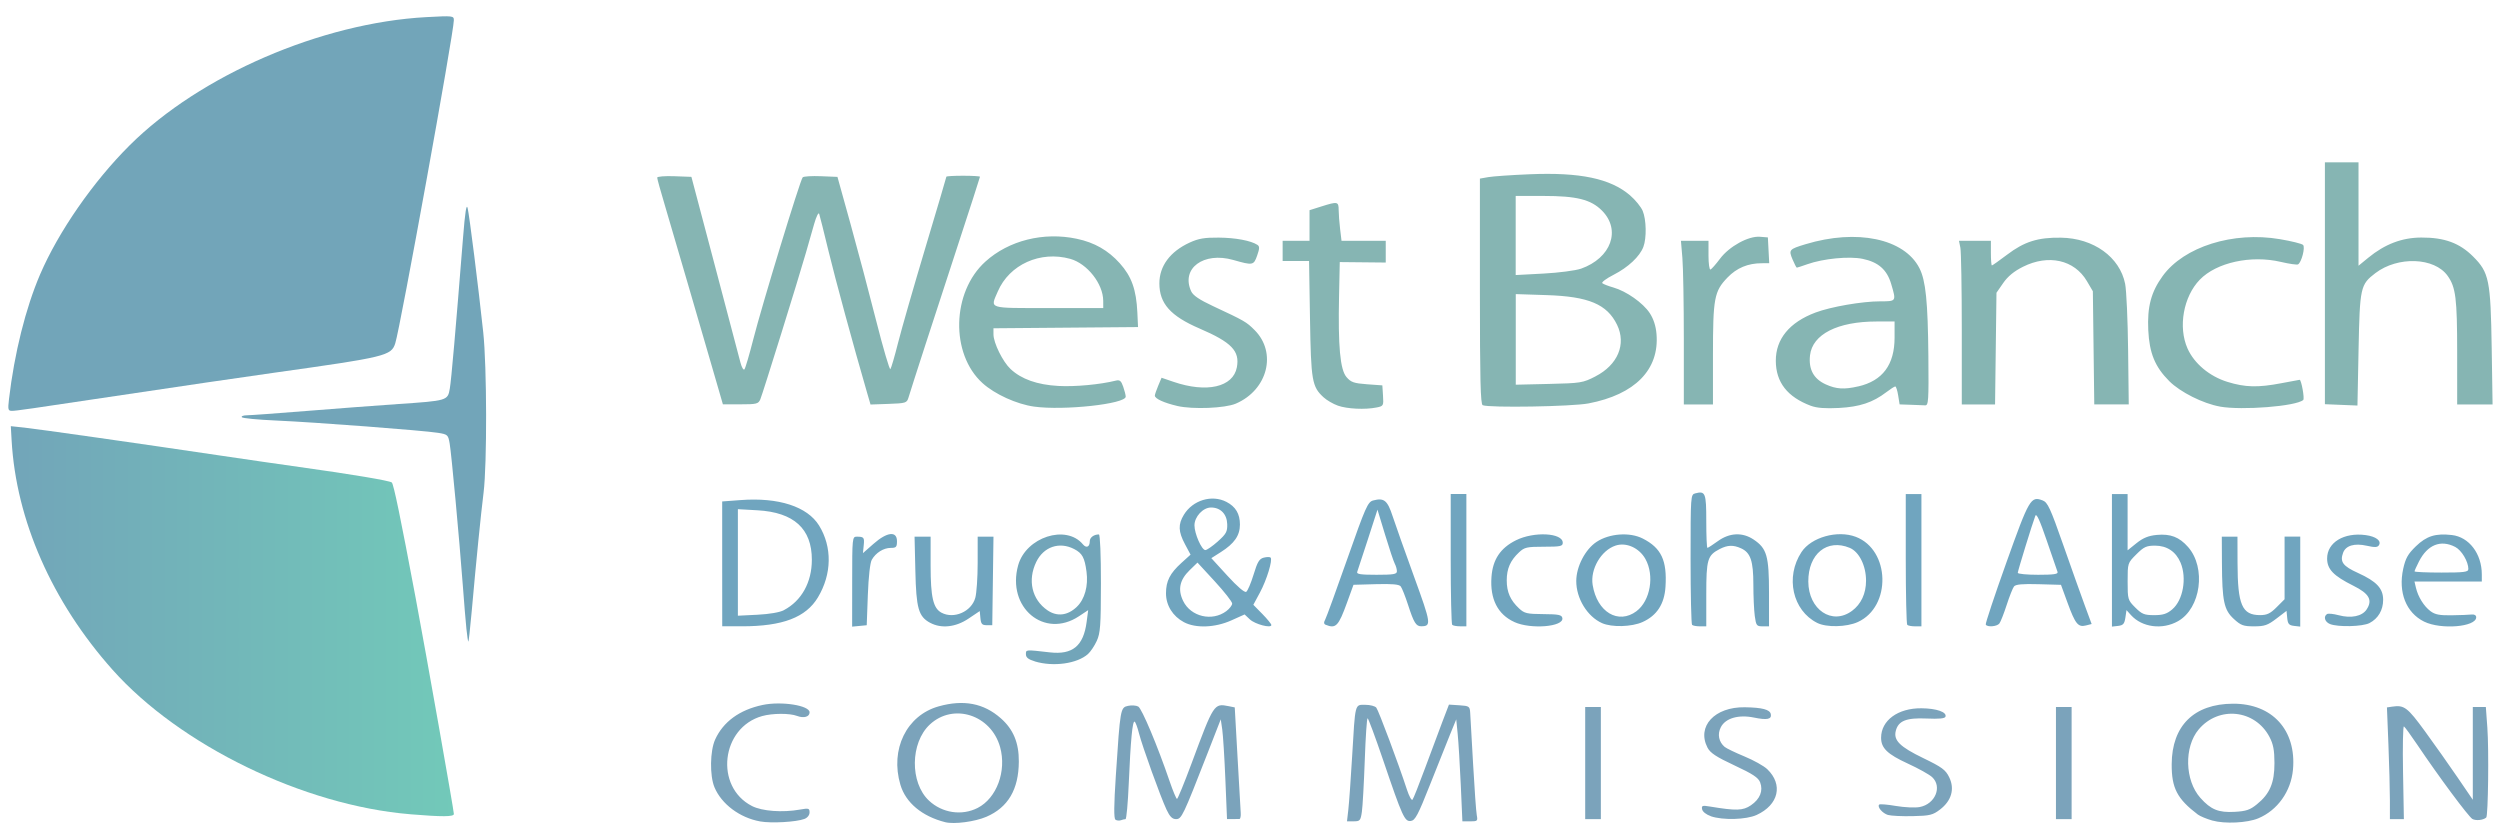 <?xml version="1.0" encoding="UTF-8" standalone="no"?>
<!-- Created with Inkscape (http://www.inkscape.org/) -->

<svg
   width="300"
   height="100"
   viewBox="0 0 79.375 26.458"
   version="1.1"
   id="svg1"
   xml:space="preserve"
   inkscape:version="1.4 (86a8ad7, 2024-10-11)"
   sodipodi:docname="westbranch.svg"
   xmlns:inkscape="http://www.inkscape.org/namespaces/inkscape"
   xmlns:sodipodi="http://sodipodi.sourceforge.net/DTD/sodipodi-0.dtd"
   xmlns:xlink="http://www.w3.org/1999/xlink"
   xmlns="http://www.w3.org/2000/svg"
   xmlns:svg="http://www.w3.org/2000/svg"><sodipodi:namedview
     id="namedview1"
     pagecolor="#ffffff"
     bordercolor="#111111"
     borderopacity="1"
     inkscape:showpageshadow="0"
     inkscape:pageopacity="0"
     inkscape:pagecheckerboard="1"
     inkscape:deskcolor="#d1d1d1"
     inkscape:document-units="px"
     inkscape:zoom="1.5714646"
     inkscape:cx="163.22353"
     inkscape:cy="168.63249"
     inkscape:window-width="1920"
     inkscape:window-height="1115"
     inkscape:window-x="-9"
     inkscape:window-y="-9"
     inkscape:window-maximized="1"
     inkscape:current-layer="layer1" /><defs
     id="defs1"><linearGradient
       id="linearGradient31"
       inkscape:collect="always"><stop
         style="stop-color:#72a5b9;stop-opacity:1;"
         offset="0"
         id="stop31" /><stop
         style="stop-color:#72c9b9;stop-opacity:1;"
         offset="1"
         id="stop32" /></linearGradient><linearGradient
       inkscape:collect="always"
       xlink:href="#linearGradient31"
       id="linearGradient32"
       x1="2.458"
       y1="22.762"
       x2="15.64"
       y2="22.762"
       gradientUnits="userSpaceOnUse" /></defs><g
     inkscape:label="Layer 1"
     inkscape:groupmode="layer"
     id="layer1"
     transform="matrix(1.067,0,0,1.067,-2.621,36.305)"><g
       id="g71"
       transform="translate(0,-36.966)"
       style="opacity:1"><path
         id="path62"
         style="fill:#86b5b3;fill-opacity:1"
         d="m 33.228,15.04 c -0.518,-0.072 -1.169,-0.368 -1.534,-0.698 -0.962,-0.869 -0.92,-2.71 0.084,-3.617 0.698,-0.631 1.731,-0.889 2.721,-0.679 0.525,0.111 0.931,0.343 1.278,0.729 0.351,0.391 0.491,0.782 0.523,1.464 l 0.02,0.434 -2.151,0.018 -2.151,0.018 6.52e-4,0.183 c 9.03e-4,0.253 0.277,0.813 0.508,1.029 0.322,0.302 0.792,0.469 1.423,0.504 0.494,0.028 1.244,-0.042 1.712,-0.159 0.114,-0.028 0.157,0.007 0.217,0.18 0.041,0.118 0.075,0.252 0.075,0.297 0,0.218 -1.845,0.419 -2.724,0.297 z m 2.056,-3.15 c -0.003,-0.506 -0.476,-1.106 -0.981,-1.247 -0.891,-0.247 -1.812,0.168 -2.157,0.973 -0.224,0.522 -0.321,0.491 1.505,0.491 h 1.634 z m 2.203,3.13 c -0.396,-0.092 -0.667,-0.217 -0.667,-0.307 0,-0.031 0.045,-0.163 0.1,-0.294 l 0.1,-0.238 0.351,0.12 c 0.991,0.34 1.779,0.16 1.89,-0.431 0.091,-0.486 -0.156,-0.743 -1.113,-1.155 -0.863,-0.372 -1.193,-0.743 -1.193,-1.343 0,-0.515 0.32,-0.946 0.901,-1.213 0.263,-0.121 0.445,-0.152 0.866,-0.148 0.5,0.004 0.957,0.09 1.151,0.216 0.067,0.044 0.066,0.107 -0.008,0.317 -0.103,0.294 -0.128,0.299 -0.708,0.133 -0.887,-0.253 -1.566,0.25 -1.256,0.931 0.057,0.124 0.243,0.251 0.65,0.441 0.942,0.44 0.993,0.469 1.237,0.713 0.673,0.673 0.391,1.781 -0.557,2.189 -0.321,0.138 -1.281,0.177 -1.743,0.07 z m 4.78,-0.009 c -0.141,-0.05 -0.333,-0.162 -0.425,-0.247 -0.346,-0.318 -0.375,-0.489 -0.405,-2.34 l -0.028,-1.718 h -0.393 -0.393 v -0.3 -0.3 h 0.4 0.4 V 9.65 9.195 L 41.778,9.083 c 0.481,-0.152 0.511,-0.145 0.512,0.105 3.18e-4,0.119 0.02,0.374 0.043,0.567 l 0.042,0.35 h 0.658 0.658 v 0.324 0.324 l -0.684,-0.007 -0.684,-0.007 -0.021,1.001 c -0.032,1.509 0.032,2.201 0.222,2.422 0.132,0.154 0.22,0.184 0.61,0.213 l 0.456,0.033 0.02,0.308 c 0.019,0.298 0.013,0.309 -0.192,0.35 -0.343,0.069 -0.876,0.043 -1.152,-0.055 z m 14.077,0.006 c -0.702,-0.263 -1.043,-0.7 -1.046,-1.338 -0.003,-0.651 0.406,-1.148 1.182,-1.439 0.462,-0.173 1.388,-0.333 1.927,-0.333 0.48,0 0.478,0.003 0.324,-0.517 -0.126,-0.426 -0.382,-0.65 -0.849,-0.747 -0.401,-0.083 -1.171,-0.008 -1.643,0.159 -0.161,0.057 -0.303,0.103 -0.316,0.103 -0.013,0 -0.07,-0.11 -0.127,-0.245 -0.119,-0.285 -0.103,-0.304 0.385,-0.452 1.528,-0.464 2.94,-0.168 3.39,0.711 0.188,0.367 0.252,0.991 0.267,2.621 0.012,1.325 0.003,1.467 -0.096,1.462 -0.06,-0.003 -0.256,-0.011 -0.435,-0.017 l -0.325,-0.011 -0.043,-0.267 c -0.023,-0.147 -0.062,-0.267 -0.086,-0.267 -0.024,0 -0.144,0.077 -0.267,0.171 -0.402,0.307 -0.791,0.436 -1.409,0.469 -0.405,0.021 -0.657,0.002 -0.834,-0.064 z m 1.407,-0.578 c 0.725,-0.167 1.081,-0.645 1.081,-1.453 v -0.479 h -0.537 c -1.159,0 -1.908,0.381 -1.979,1.006 -0.047,0.417 0.107,0.701 0.468,0.865 0.313,0.142 0.547,0.157 0.966,0.06 z m 10.761,0.599 c -0.503,-0.09 -1.179,-0.429 -1.506,-0.756 -0.425,-0.425 -0.592,-0.832 -0.625,-1.518 -0.033,-0.695 0.084,-1.136 0.429,-1.611 0.633,-0.872 2.096,-1.332 3.486,-1.096 0.344,0.058 0.655,0.135 0.691,0.172 0.07,0.07 -0.044,0.513 -0.148,0.578 -0.031,0.019 -0.261,-0.014 -0.512,-0.073 -0.889,-0.209 -1.916,0.016 -2.413,0.529 -0.488,0.504 -0.649,1.409 -0.365,2.047 0.2,0.449 0.654,0.829 1.188,0.994 0.531,0.164 0.906,0.173 1.611,0.038 0.288,-0.055 0.529,-0.1 0.537,-0.1 0.051,-4.1e-5 0.152,0.56 0.107,0.6 -0.21,0.188 -1.819,0.315 -2.481,0.197 z m -21.936,-0.04 c -0.065,-0.026 -0.083,-0.767 -0.083,-3.388 V 8.255 l 0.25,-0.044 c 0.138,-0.024 0.691,-0.063 1.229,-0.085 1.501,-0.063 2.403,0.126 2.987,0.626 0.158,0.135 0.328,0.344 0.378,0.464 0.109,0.261 0.119,0.807 0.021,1.069 -0.108,0.288 -0.455,0.612 -0.888,0.833 -0.215,0.11 -0.366,0.222 -0.334,0.25 0.032,0.028 0.18,0.085 0.328,0.127 0.386,0.11 0.881,0.457 1.081,0.76 0.114,0.173 0.183,0.383 0.203,0.625 0.088,1.059 -0.638,1.8 -2.025,2.065 -0.489,0.094 -2.945,0.135 -3.148,0.053 z m 3.355,-0.858 c 0.665,-0.341 0.924,-0.958 0.643,-1.535 -0.298,-0.612 -0.845,-0.843 -2.097,-0.883 l -0.917,-0.03 v 1.348 1.348 l 0.989,-0.023 c 0.947,-0.022 1.006,-0.031 1.382,-0.224 z M 49.498,10.937 C 50.4,10.619 50.701,9.783 50.123,9.205 49.794,8.876 49.371,8.771 48.38,8.771 h -0.822 v 1.177 1.177 l 0.827,-0.044 c 0.455,-0.024 0.956,-0.09 1.113,-0.145 z m 22.623,4.051 -0.484,-0.02 V 11.369 7.77 h 0.5 0.5 v 1.539 1.539 l 0.288,-0.236 c 0.496,-0.407 1.005,-0.601 1.58,-0.603 0.69,-0.003 1.14,0.163 1.543,0.566 0.475,0.475 0.52,0.699 0.552,2.718 l 0.026,1.682 H 76.1 75.573 l -3.72e-4,-1.551 c -3.85e-4,-1.608 -0.041,-1.934 -0.284,-2.276 -0.391,-0.55 -1.481,-0.59 -2.15,-0.08 -0.445,0.34 -0.463,0.419 -0.5,2.272 l -0.033,1.668 z M 23.847,14.557 C 23.782,14.328 23.644,13.855 23.542,13.507 23.44,13.158 23.156,12.183 22.911,11.339 22.666,10.495 22.364,9.463 22.239,9.046 22.114,8.629 22.012,8.26 22.012,8.226 c 0,-0.034 0.229,-0.052 0.509,-0.042 l 0.509,0.019 0.697,2.635 c 0.383,1.449 0.727,2.751 0.763,2.893 0.037,0.142 0.09,0.232 0.118,0.2 0.028,-0.032 0.146,-0.434 0.263,-0.892 0.254,-1.002 1.396,-4.747 1.471,-4.822 0.029,-0.029 0.274,-0.044 0.543,-0.033 l 0.491,0.02 0.389,1.401 c 0.214,0.77 0.558,2.069 0.765,2.886 0.207,0.817 0.397,1.462 0.421,1.434 0.024,-0.028 0.128,-0.382 0.229,-0.785 0.102,-0.404 0.467,-1.674 0.811,-2.823 0.344,-1.149 0.626,-2.102 0.626,-2.118 0,-0.016 0.225,-0.029 0.5,-0.029 0.275,0 0.5,0.014 0.5,0.03 0,0.017 -0.313,0.985 -0.695,2.151 -0.663,2.023 -1.325,4.064 -1.433,4.422 -0.048,0.158 -0.08,0.168 -0.59,0.186 l -0.539,0.019 -0.103,-0.353 c -0.409,-1.407 -0.946,-3.381 -1.149,-4.221 -0.133,-0.55 -0.257,-1.046 -0.276,-1.101 -0.019,-0.055 -0.086,0.08 -0.149,0.3 -0.063,0.22 -0.174,0.61 -0.248,0.867 -0.218,0.761 -1.284,4.189 -1.354,4.352 -0.059,0.137 -0.108,0.15 -0.589,0.15 H 23.967 Z M 52.561,13.05 c 0,-1.058 -0.019,-2.154 -0.043,-2.435 L 52.475,10.105 h 0.41 0.41 v 0.439 c 0,0.242 0.027,0.429 0.059,0.417 0.033,-0.012 0.16,-0.157 0.284,-0.322 0.276,-0.368 0.847,-0.682 1.191,-0.653 l 0.233,0.019 0.02,0.384 0.02,0.384 -0.22,3.72e-4 c -0.414,7e-4 -0.746,0.139 -1.022,0.426 -0.394,0.409 -0.432,0.611 -0.432,2.3 v 1.476 H 52.995 52.561 Z m 8.271,-0.302 c 0,-1.224 -0.019,-2.32 -0.042,-2.435 l -0.042,-0.208 h 0.475 0.475 v 0.367 c 0,0.202 0.013,0.367 0.03,0.367 0.016,0 0.221,-0.145 0.454,-0.321 0.512,-0.388 0.915,-0.515 1.6,-0.505 0.971,0.014 1.752,0.576 1.911,1.375 0.038,0.193 0.078,1.079 0.088,1.969 l 0.019,1.618 -0.513,-4.1e-5 -0.513,-4.1e-5 -0.021,-1.684 -0.021,-1.684 -0.177,-0.301 c -0.373,-0.634 -1.143,-0.807 -1.902,-0.427 -0.267,0.133 -0.452,0.286 -0.589,0.484 l -0.2,0.289 -0.021,1.662 -0.021,1.662 H 61.328 60.832 Z" /><path
         id="path45"
         style="fill:#70a5bf;fill-opacity:1"
         d="m 23.946,19.72 v -1.858 l 0.55,-0.041 c 1.128,-0.085 1.983,0.193 2.332,0.756 0.395,0.639 0.383,1.445 -0.033,2.139 -0.358,0.597 -1.05,0.861 -2.257,0.861 h -0.591 z m 1.838,1.375 c 0.524,-0.276 0.83,-0.827 0.83,-1.498 0,-0.925 -0.533,-1.41 -1.616,-1.472 l -0.585,-0.033 v 1.585 1.585 l 0.584,-0.029 c 0.355,-0.018 0.664,-0.071 0.788,-0.137 z m 2.03,-0.847 c 0,-1.294 0.004,-1.338 0.133,-1.338 0.217,0 0.235,0.022 0.21,0.262 l -0.023,0.228 0.316,-0.278 c 0.403,-0.355 0.697,-0.388 0.697,-0.078 0,0.174 -0.024,0.2 -0.185,0.2 -0.215,0 -0.445,0.144 -0.565,0.354 -0.05,0.088 -0.097,0.506 -0.117,1.047 l -0.033,0.9 -0.217,0.021 -0.217,0.021 z m 2.319,1.225 c -0.345,-0.187 -0.414,-0.428 -0.439,-1.546 l -0.024,-1.017 h 0.239 0.239 v 0.869 c 0,0.931 0.077,1.261 0.323,1.393 0.37,0.198 0.892,-0.031 1.006,-0.441 0.039,-0.139 0.071,-0.606 0.071,-1.037 l 3.72e-4,-0.784 h 0.235 0.235 l -0.018,1.317 -0.018,1.317 H 31.817 c -0.138,0 -0.17,-0.036 -0.187,-0.21 l -0.02,-0.21 -0.337,0.226 c -0.379,0.255 -0.81,0.301 -1.139,0.122 z m 7.552,-0.019 c -0.331,-0.176 -0.533,-0.5 -0.533,-0.857 0,-0.367 0.117,-0.596 0.461,-0.908 l 0.27,-0.244 -0.166,-0.311 c -0.2,-0.376 -0.208,-0.588 -0.033,-0.876 0.266,-0.436 0.833,-0.607 1.267,-0.383 0.274,0.142 0.401,0.355 0.401,0.673 0,0.328 -0.165,0.566 -0.571,0.823 l -0.28,0.178 0.48,0.525 c 0.295,0.323 0.51,0.507 0.558,0.477 0.043,-0.027 0.141,-0.257 0.219,-0.512 0.115,-0.38 0.17,-0.471 0.304,-0.505 0.09,-0.023 0.181,-0.024 0.202,-0.002 0.068,0.068 -0.114,0.665 -0.317,1.041 l -0.196,0.364 0.268,0.273 c 0.147,0.15 0.268,0.298 0.268,0.329 0,0.105 -0.486,-0.022 -0.641,-0.169 l -0.155,-0.146 -0.394,0.177 c -0.486,0.218 -1.061,0.24 -1.412,0.053 z m 1.263,-0.329 c 0.095,-0.071 0.173,-0.173 0.173,-0.226 0,-0.053 -0.232,-0.349 -0.516,-0.658 l -0.516,-0.56 -0.234,0.227 c -0.297,0.288 -0.358,0.577 -0.192,0.916 0.229,0.469 0.862,0.617 1.285,0.301 z m -0.256,-2.072 c 0.251,-0.223 0.288,-0.29 0.282,-0.515 -0.009,-0.3 -0.199,-0.496 -0.482,-0.496 -0.239,0 -0.493,0.274 -0.493,0.531 0,0.248 0.215,0.736 0.324,0.736 0.045,0 0.211,-0.115 0.37,-0.256 z m 3.214,2.48 c -0.059,-0.024 -0.064,-0.069 -0.016,-0.158 0.037,-0.068 0.333,-0.883 0.659,-1.81 0.541,-1.538 0.608,-1.69 0.766,-1.732 0.325,-0.087 0.426,-0.006 0.58,0.466 0.08,0.244 0.368,1.056 0.64,1.805 0.507,1.395 0.518,1.469 0.213,1.472 -0.155,0.002 -0.221,-0.105 -0.392,-0.633 -0.083,-0.257 -0.182,-0.505 -0.219,-0.553 -0.049,-0.062 -0.253,-0.08 -0.737,-0.067 l -0.669,0.019 -0.193,0.532 c -0.254,0.7 -0.331,0.78 -0.634,0.658 z m 2.117,-1.595 c 0,-0.057 -0.028,-0.158 -0.063,-0.223 -0.035,-0.065 -0.165,-0.454 -0.289,-0.864 L 43.445,18.106 43.16,18.988 c -0.157,0.485 -0.3,0.921 -0.318,0.969 -0.026,0.068 0.102,0.087 0.574,0.087 0.507,0 0.607,-0.017 0.607,-0.104 z m 1.645,1.594 c -0.024,-0.024 -0.044,-0.91 -0.044,-1.968 v -1.923 h 0.233 0.233 v 1.968 1.968 h -0.189 c -0.104,0 -0.209,-0.02 -0.233,-0.044 z m 1.851,-0.082 c -0.496,-0.225 -0.73,-0.685 -0.682,-1.342 0.038,-0.52 0.265,-0.86 0.729,-1.091 0.536,-0.267 1.392,-0.222 1.392,0.074 1.8e-5,0.104 -0.068,0.118 -0.561,0.118 -0.507,0 -0.579,0.016 -0.74,0.167 -0.259,0.242 -0.366,0.486 -0.366,0.834 0,0.348 0.107,0.592 0.366,0.834 0.159,0.149 0.237,0.167 0.723,0.17 0.457,0.003 0.548,0.022 0.566,0.117 0.05,0.26 -0.936,0.343 -1.427,0.12 z m 2.607,0.032 c -0.438,-0.195 -0.768,-0.735 -0.766,-1.254 9.76e-4,-0.428 0.267,-0.94 0.602,-1.162 0.383,-0.254 0.991,-0.298 1.378,-0.1 0.551,0.281 0.725,0.651 0.675,1.437 -0.033,0.511 -0.255,0.853 -0.681,1.046 -0.323,0.147 -0.917,0.163 -1.208,0.033 z M 51.152,21.127 c 0.413,-0.309 0.542,-1.062 0.265,-1.555 -0.186,-0.33 -0.569,-0.502 -0.887,-0.397 -0.431,0.142 -0.758,0.704 -0.682,1.172 0.131,0.807 0.762,1.185 1.305,0.78 z m 1.654,0.406 c -0.024,-0.024 -0.044,-0.906 -0.044,-1.96 0,-1.889 0.002,-1.916 0.14,-1.952 0.301,-0.079 0.327,-0.014 0.327,0.829 0,0.436 0.015,0.793 0.034,0.793 0.019,0 0.158,-0.09 0.31,-0.2 0.348,-0.252 0.732,-0.27 1.063,-0.049 0.396,0.265 0.46,0.486 0.46,1.6 l 1.04e-4,0.984 H 54.905 c -0.177,0 -0.194,-0.023 -0.233,-0.309 -0.023,-0.17 -0.042,-0.592 -0.042,-0.937 0,-0.699 -0.084,-0.947 -0.365,-1.075 -0.232,-0.106 -0.402,-0.1 -0.635,0.02 -0.366,0.189 -0.401,0.307 -0.401,1.349 v 0.952 H 53.039 c -0.104,0 -0.209,-0.02 -0.233,-0.044 z m 3.724,-0.057 c -0.735,-0.369 -0.956,-1.366 -0.468,-2.108 0.29,-0.441 1.069,-0.66 1.614,-0.454 1.027,0.388 1.068,2.079 0.062,2.536 -0.335,0.152 -0.932,0.165 -1.208,0.026 z m 1.034,-0.357 c 0.271,-0.2 0.419,-0.517 0.419,-0.899 0,-0.449 -0.206,-0.861 -0.487,-0.978 -0.673,-0.279 -1.235,0.179 -1.231,1.003 0.004,0.837 0.707,1.31 1.298,0.874 z m 1.645,0.414 c -0.024,-0.024 -0.044,-0.91 -0.044,-1.968 v -1.923 h 0.233 0.233 v 1.968 1.968 h -0.189 c -0.104,0 -0.209,-0.02 -0.233,-0.044 z m 2.336,-0.006 c -0.016,-0.028 0.26,-0.858 0.613,-1.845 0.682,-1.908 0.727,-1.985 1.082,-1.85 0.147,0.056 0.228,0.23 0.61,1.321 0.242,0.691 0.532,1.504 0.643,1.806 l 0.203,0.55 -0.17,0.043 c -0.233,0.059 -0.316,-0.044 -0.547,-0.675 l -0.195,-0.534 -0.665,-0.019 c -0.481,-0.014 -0.684,0.005 -0.733,0.067 -0.037,0.047 -0.136,0.296 -0.219,0.553 -0.083,0.257 -0.181,0.504 -0.217,0.55 -0.072,0.091 -0.358,0.114 -0.404,0.033 z m 2.137,-1.567 c -0.017,-0.046 -0.163,-0.468 -0.323,-0.938 -0.204,-0.598 -0.305,-0.818 -0.338,-0.734 -0.088,0.229 -0.523,1.64 -0.523,1.698 0,0.032 0.273,0.058 0.607,0.058 0.458,0 0.6,-0.02 0.576,-0.083 z m 1.618,-0.346 v -1.972 h 0.233 0.233 v 0.837 0.837 l 0.265,-0.213 c 0.195,-0.156 0.354,-0.221 0.6,-0.245 0.41,-0.039 0.673,0.062 0.934,0.359 0.544,0.619 0.381,1.823 -0.298,2.207 -0.466,0.264 -1.07,0.186 -1.401,-0.181 l -0.133,-0.148 -0.033,0.224 c -0.028,0.185 -0.065,0.228 -0.217,0.246 l -0.183,0.021 z m 1.794,1.459 c 0.322,-0.271 0.44,-0.929 0.249,-1.387 -0.138,-0.33 -0.405,-0.509 -0.759,-0.509 -0.258,0 -0.334,0.035 -0.558,0.259 -0.259,0.259 -0.259,0.259 -0.259,0.807 0,0.534 0.006,0.554 0.227,0.775 0.198,0.198 0.27,0.227 0.562,0.227 0.262,0 0.379,-0.037 0.538,-0.171 z m 1.832,0.284 C 68.634,21.089 68.579,20.829 68.573,19.693 l -0.004,-0.784 h 0.233 0.233 l 0.002,0.784 c 0.003,1.248 0.133,1.551 0.671,1.551 0.205,0 0.305,-0.047 0.493,-0.236 l 0.236,-0.236 v -0.932 -0.932 h 0.233 0.233 V 20.248 21.586 l -0.183,-0.021 c -0.152,-0.018 -0.187,-0.058 -0.204,-0.234 l -0.021,-0.213 -0.301,0.23 c -0.258,0.197 -0.353,0.23 -0.664,0.23 -0.318,0 -0.393,-0.027 -0.604,-0.221 z m 2.861,0.152 c -0.154,-0.062 -0.201,-0.225 -0.085,-0.297 0.036,-0.022 0.191,-0.006 0.344,0.035 0.371,0.1 0.699,0.032 0.833,-0.172 0.183,-0.279 0.077,-0.47 -0.393,-0.704 -0.596,-0.297 -0.783,-0.492 -0.783,-0.813 0,-0.477 0.502,-0.781 1.147,-0.695 0.306,0.041 0.476,0.17 0.395,0.3 -0.041,0.067 -0.122,0.071 -0.361,0.017 -0.369,-0.083 -0.627,-0.006 -0.706,0.21 -0.1,0.269 -0.005,0.397 0.442,0.599 0.555,0.252 0.75,0.46 0.75,0.8 0,0.306 -0.148,0.558 -0.407,0.692 -0.207,0.107 -0.937,0.124 -1.177,0.028 z m 2.801,-0.072 c -0.536,-0.266 -0.775,-0.872 -0.62,-1.575 0.069,-0.311 0.141,-0.439 0.375,-0.665 0.319,-0.308 0.584,-0.391 1.072,-0.336 0.512,0.058 0.891,0.557 0.891,1.174 v 0.209 h -1.002 -1.002 l 0.043,0.183 c 0.063,0.272 0.238,0.553 0.434,0.7 0.136,0.102 0.274,0.128 0.634,0.122 0.253,-0.004 0.519,-0.014 0.593,-0.023 0.08,-0.009 0.133,0.024 0.133,0.083 0,0.288 -1.053,0.375 -1.551,0.128 z m 1.318,-1.562 c 0,-0.224 -0.2,-0.561 -0.392,-0.66 -0.432,-0.223 -0.823,-0.066 -1.078,0.433 -0.072,0.142 -0.132,0.274 -0.132,0.294 0,0.02 0.36,0.036 0.8,0.036 0.674,0 0.8,-0.016 0.8,-0.102 z" /><path
         style="fill:#72a5b9"
         d="m 33.251,22.621 c -0.194,-0.058 -0.267,-0.116 -0.267,-0.212 0,-0.141 -0.019,-0.14 0.715,-0.056 0.673,0.076 0.997,-0.191 1.091,-0.9 l 0.047,-0.357 -0.275,0.182 c -1.031,0.683 -2.157,-0.261 -1.809,-1.516 0.233,-0.839 1.428,-1.226 1.927,-0.624 0.103,0.124 0.204,0.078 0.204,-0.092 0,-0.112 0.122,-0.203 0.272,-0.203 0.035,0 0.061,0.613 0.06,1.451 -0.001,1.264 -0.017,1.485 -0.124,1.718 -0.067,0.147 -0.185,0.322 -0.261,0.39 -0.323,0.288 -1.03,0.386 -1.581,0.22 z m 1.245,-1.621 c 0.239,-0.229 0.348,-0.622 0.291,-1.049 -0.056,-0.419 -0.126,-0.548 -0.368,-0.673 -0.44,-0.228 -0.909,-0.068 -1.128,0.385 -0.263,0.543 -0.129,1.12 0.333,1.437 0.285,0.196 0.601,0.159 0.872,-0.1 z"
         id="path43" /><path
         id="path32"
         style="fill:#7ba3bb;fill-opacity:1"
         d="m 25.075,27.383 c -0.606,-0.109 -1.149,-0.515 -1.359,-1.017 -0.144,-0.345 -0.133,-1.082 0.021,-1.421 0.24,-0.528 0.726,-0.882 1.409,-1.027 0.559,-0.119 1.401,0.013 1.401,0.219 0,0.134 -0.172,0.183 -0.372,0.107 -0.22,-0.084 -0.73,-0.082 -1.037,0.003 -1.226,0.34 -1.427,2.104 -0.305,2.678 0.301,0.154 0.908,0.199 1.43,0.105 0.257,-0.046 0.283,-0.038 0.283,0.085 0,0.08 -0.063,0.16 -0.153,0.194 -0.243,0.092 -0.985,0.134 -1.319,0.074 z m 5.508,0.023 c -0.691,-0.175 -1.176,-0.58 -1.334,-1.114 -0.312,-1.051 0.183,-2.065 1.139,-2.333 0.742,-0.208 1.34,-0.094 1.848,0.354 0.374,0.329 0.541,0.731 0.537,1.292 -0.005,0.827 -0.32,1.362 -0.966,1.64 -0.342,0.147 -0.958,0.228 -1.224,0.161 z m 0.964,-0.424 c 0.568,-0.29 0.867,-1.098 0.669,-1.81 -0.268,-0.963 -1.393,-1.324 -2.092,-0.672 -0.583,0.544 -0.596,1.73 -0.024,2.265 0.393,0.369 0.978,0.456 1.447,0.217 z m 36.743,0.376 c -0.172,-0.049 -0.367,-0.13 -0.434,-0.18 -0.616,-0.467 -0.782,-0.787 -0.778,-1.499 0.006,-1.145 0.665,-1.794 1.825,-1.799 1.169,-0.005 1.89,0.788 1.784,1.962 -0.059,0.647 -0.46,1.21 -1.033,1.449 -0.328,0.137 -0.997,0.17 -1.364,0.066 z m 1.323,-0.484 c 0.386,-0.312 0.524,-0.638 0.523,-1.227 -0.001,-0.386 -0.035,-0.564 -0.149,-0.78 -0.431,-0.816 -1.51,-0.929 -2.106,-0.221 -0.438,0.521 -0.414,1.515 0.05,2.036 0.312,0.35 0.54,0.443 1.02,0.416 0.342,-0.019 0.458,-0.058 0.662,-0.224 z m -33.965,0.456 c -0.05,-0.035 -0.047,-0.42 0.012,-1.317 0.131,-1.993 0.136,-2.019 0.363,-2.069 0.105,-0.023 0.242,-0.014 0.304,0.021 0.108,0.061 0.572,1.165 0.936,2.231 0.097,0.284 0.195,0.517 0.217,0.517 0.022,-9.5e-5 0.216,-0.473 0.431,-1.051 0.666,-1.793 0.668,-1.796 1.109,-1.708 l 0.178,0.036 0.083,1.478 c 0.046,0.813 0.089,1.559 0.095,1.659 0.007,0.099 -0.01,0.182 -0.038,0.183 -0.028,0.002 -0.122,0.003 -0.21,0.003 h -0.16 l -0.049,-1.184 c -0.027,-0.651 -0.069,-1.319 -0.093,-1.484 l -0.044,-0.3 -0.39,1.001 c -0.734,1.881 -0.775,1.968 -0.941,1.968 -0.111,0 -0.185,-0.073 -0.283,-0.283 -0.181,-0.385 -0.722,-1.887 -0.82,-2.273 -0.043,-0.172 -0.101,-0.327 -0.128,-0.344 -0.064,-0.04 -0.12,0.547 -0.176,1.85 -0.025,0.578 -0.068,1.051 -0.096,1.051 -0.028,0 -0.091,0.015 -0.14,0.033 -0.049,0.018 -0.121,0.01 -0.16,-0.017 z m 6.93,-0.299 c 0.022,-0.193 0.073,-0.905 0.113,-1.584 0.095,-1.609 0.076,-1.534 0.392,-1.534 0.142,0 0.289,0.038 0.327,0.084 0.066,0.08 0.663,1.675 0.912,2.44 0.064,0.196 0.138,0.331 0.165,0.3 0.027,-0.031 0.192,-0.446 0.368,-0.923 0.176,-0.477 0.409,-1.101 0.518,-1.387 l 0.199,-0.52 0.31,0.02 c 0.292,0.019 0.31,0.032 0.322,0.22 0.007,0.11 0.046,0.8 0.087,1.534 0.041,0.734 0.09,1.417 0.109,1.517 0.033,0.172 0.021,0.183 -0.196,0.183 h -0.232 l -0.048,-1.084 c -0.027,-0.596 -0.068,-1.279 -0.092,-1.517 l -0.043,-0.434 -0.191,0.467 c -0.105,0.257 -0.375,0.932 -0.599,1.501 -0.345,0.873 -0.432,1.037 -0.559,1.055 -0.186,0.026 -0.249,-0.111 -0.829,-1.818 -0.232,-0.681 -0.439,-1.238 -0.46,-1.238 -0.022,-3.27e-4 -0.06,0.562 -0.084,1.25 -0.025,0.688 -0.063,1.378 -0.086,1.534 -0.038,0.262 -0.057,0.283 -0.242,0.283 h -0.201 z m 33.448,0.279 c -0.116,-0.067 -1.003,-1.262 -1.64,-2.209 -0.19,-0.282 -0.368,-0.527 -0.397,-0.545 -0.029,-0.018 -0.041,0.596 -0.027,1.363 l 0.025,1.395 h -0.208 -0.208 v -0.556 c 0,-0.306 -0.02,-1.054 -0.044,-1.662 l -0.044,-1.105 0.16,-0.024 c 0.354,-0.053 0.452,0.022 0.973,0.736 0.284,0.39 0.721,1.008 0.97,1.373 l 0.452,0.663 V 25.359 23.979 h 0.194 0.194 l 0.045,0.617 c 0.048,0.652 0.024,2.619 -0.033,2.671 -0.087,0.079 -0.312,0.102 -0.415,0.042 z M 49.626,25.646 v -1.668 h 0.233 0.233 v 1.668 1.668 h -0.233 -0.233 z m 3.736,1.58 c -0.134,-0.046 -0.243,-0.132 -0.257,-0.204 -0.021,-0.11 0.006,-0.12 0.233,-0.082 0.783,0.13 0.983,0.124 1.219,-0.037 0.272,-0.186 0.37,-0.431 0.275,-0.682 -0.054,-0.141 -0.218,-0.25 -0.765,-0.505 -0.543,-0.254 -0.719,-0.37 -0.801,-0.527 -0.328,-0.634 0.211,-1.217 1.11,-1.203 0.52,0.008 0.746,0.068 0.773,0.205 0.03,0.153 -0.109,0.182 -0.499,0.102 -0.463,-0.095 -0.849,0.017 -0.988,0.286 -0.108,0.209 -0.062,0.439 0.115,0.587 0.053,0.044 0.319,0.172 0.59,0.284 0.271,0.112 0.576,0.282 0.676,0.378 0.479,0.459 0.34,1.061 -0.315,1.362 -0.31,0.142 -1.006,0.162 -1.367,0.038 z M 63.634,25.646 v -1.668 h 0.233 0.233 v 1.668 1.668 H 63.867 63.634 Z m -4.996,1.546 c -0.166,-0.05 -0.331,-0.243 -0.264,-0.31 0.021,-0.021 0.245,-0.003 0.498,0.041 0.253,0.043 0.571,0.058 0.707,0.032 0.463,-0.087 0.678,-0.605 0.37,-0.891 -0.083,-0.077 -0.408,-0.258 -0.724,-0.403 -0.607,-0.279 -0.794,-0.46 -0.794,-0.767 0,-0.517 0.501,-0.884 1.201,-0.878 0.449,0.004 0.761,0.113 0.715,0.25 -0.018,0.055 -0.191,0.072 -0.563,0.055 -0.603,-0.027 -0.841,0.069 -0.916,0.368 -0.071,0.282 0.123,0.474 0.818,0.81 0.557,0.27 0.664,0.348 0.772,0.57 0.169,0.347 0.069,0.698 -0.272,0.959 -0.217,0.166 -0.303,0.187 -0.815,0.198 -0.315,0.007 -0.644,-0.009 -0.733,-0.035 z" /></g><g
       id="g33"
       transform="translate(0.321,-38.304)"
       style="opacity:1"><path
         style="fill:#72a5b9"
         d="m 2.403,16.153 c 0.159,-1.359 0.496,-2.708 0.926,-3.71 0.547,-1.272 1.577,-2.758 2.666,-3.842 2.089,-2.081 5.71,-3.645 8.828,-3.813 0.796,-0.043 0.817,-0.04 0.817,0.094 0,0.364 -1.593,9.144 -1.743,9.611 -0.12,0.372 -0.267,0.408 -3.593,0.875 -1.003,0.141 -2.836,0.41 -4.736,0.695 -2.555,0.384 -2.955,0.441 -3.077,0.441 -0.116,0 -0.125,-0.034 -0.088,-0.35 z"
         id="path21" /><path
         style="fill:#72a5b9"
         d="m 16.014,22.99 c -0.022,-0.211 -0.071,-0.804 -0.109,-1.317 -0.104,-1.386 -0.336,-3.888 -0.389,-4.197 -0.044,-0.258 -0.059,-0.272 -0.345,-0.318 -0.433,-0.07 -3.666,-0.316 -4.82,-0.366 -0.543,-0.024 -1.002,-0.068 -1.021,-0.099 -0.019,-0.031 0.05,-0.056 0.153,-0.057 0.103,-3.01e-4 0.908,-0.059 1.788,-0.13 0.88,-0.071 2.103,-0.163 2.716,-0.205 1.461,-0.099 1.472,-0.102 1.533,-0.459 0.045,-0.261 0.174,-1.738 0.395,-4.507 0.059,-0.742 0.1,-1.005 0.135,-0.867 0.051,0.204 0.319,2.337 0.465,3.7 0.109,1.018 0.115,3.922 0.01,4.769 -0.084,0.681 -0.214,1.975 -0.355,3.552 -0.044,0.486 -0.088,0.884 -0.098,0.884 -0.01,0 -0.036,-0.173 -0.058,-0.384 z"
         id="path13" /><path
         style="fill:url(#linearGradient32)"
         d="M 14.339,28.507 C 11.172,28.246 7.489,26.458 5.483,24.207 3.683,22.186 2.615,19.758 2.481,17.382 l -0.024,-0.422 0.405,0.043 c 0.418,0.045 3.435,0.475 5.841,0.833 0.752,0.112 1.803,0.264 2.335,0.338 1.552,0.216 2.697,0.408 2.756,0.462 0.056,0.052 0.261,1.045 0.71,3.437 0.323,1.719 1.137,6.322 1.137,6.427 0,0.085 -0.341,0.087 -1.301,0.008 z"
         id="path11" /></g></g></svg>
